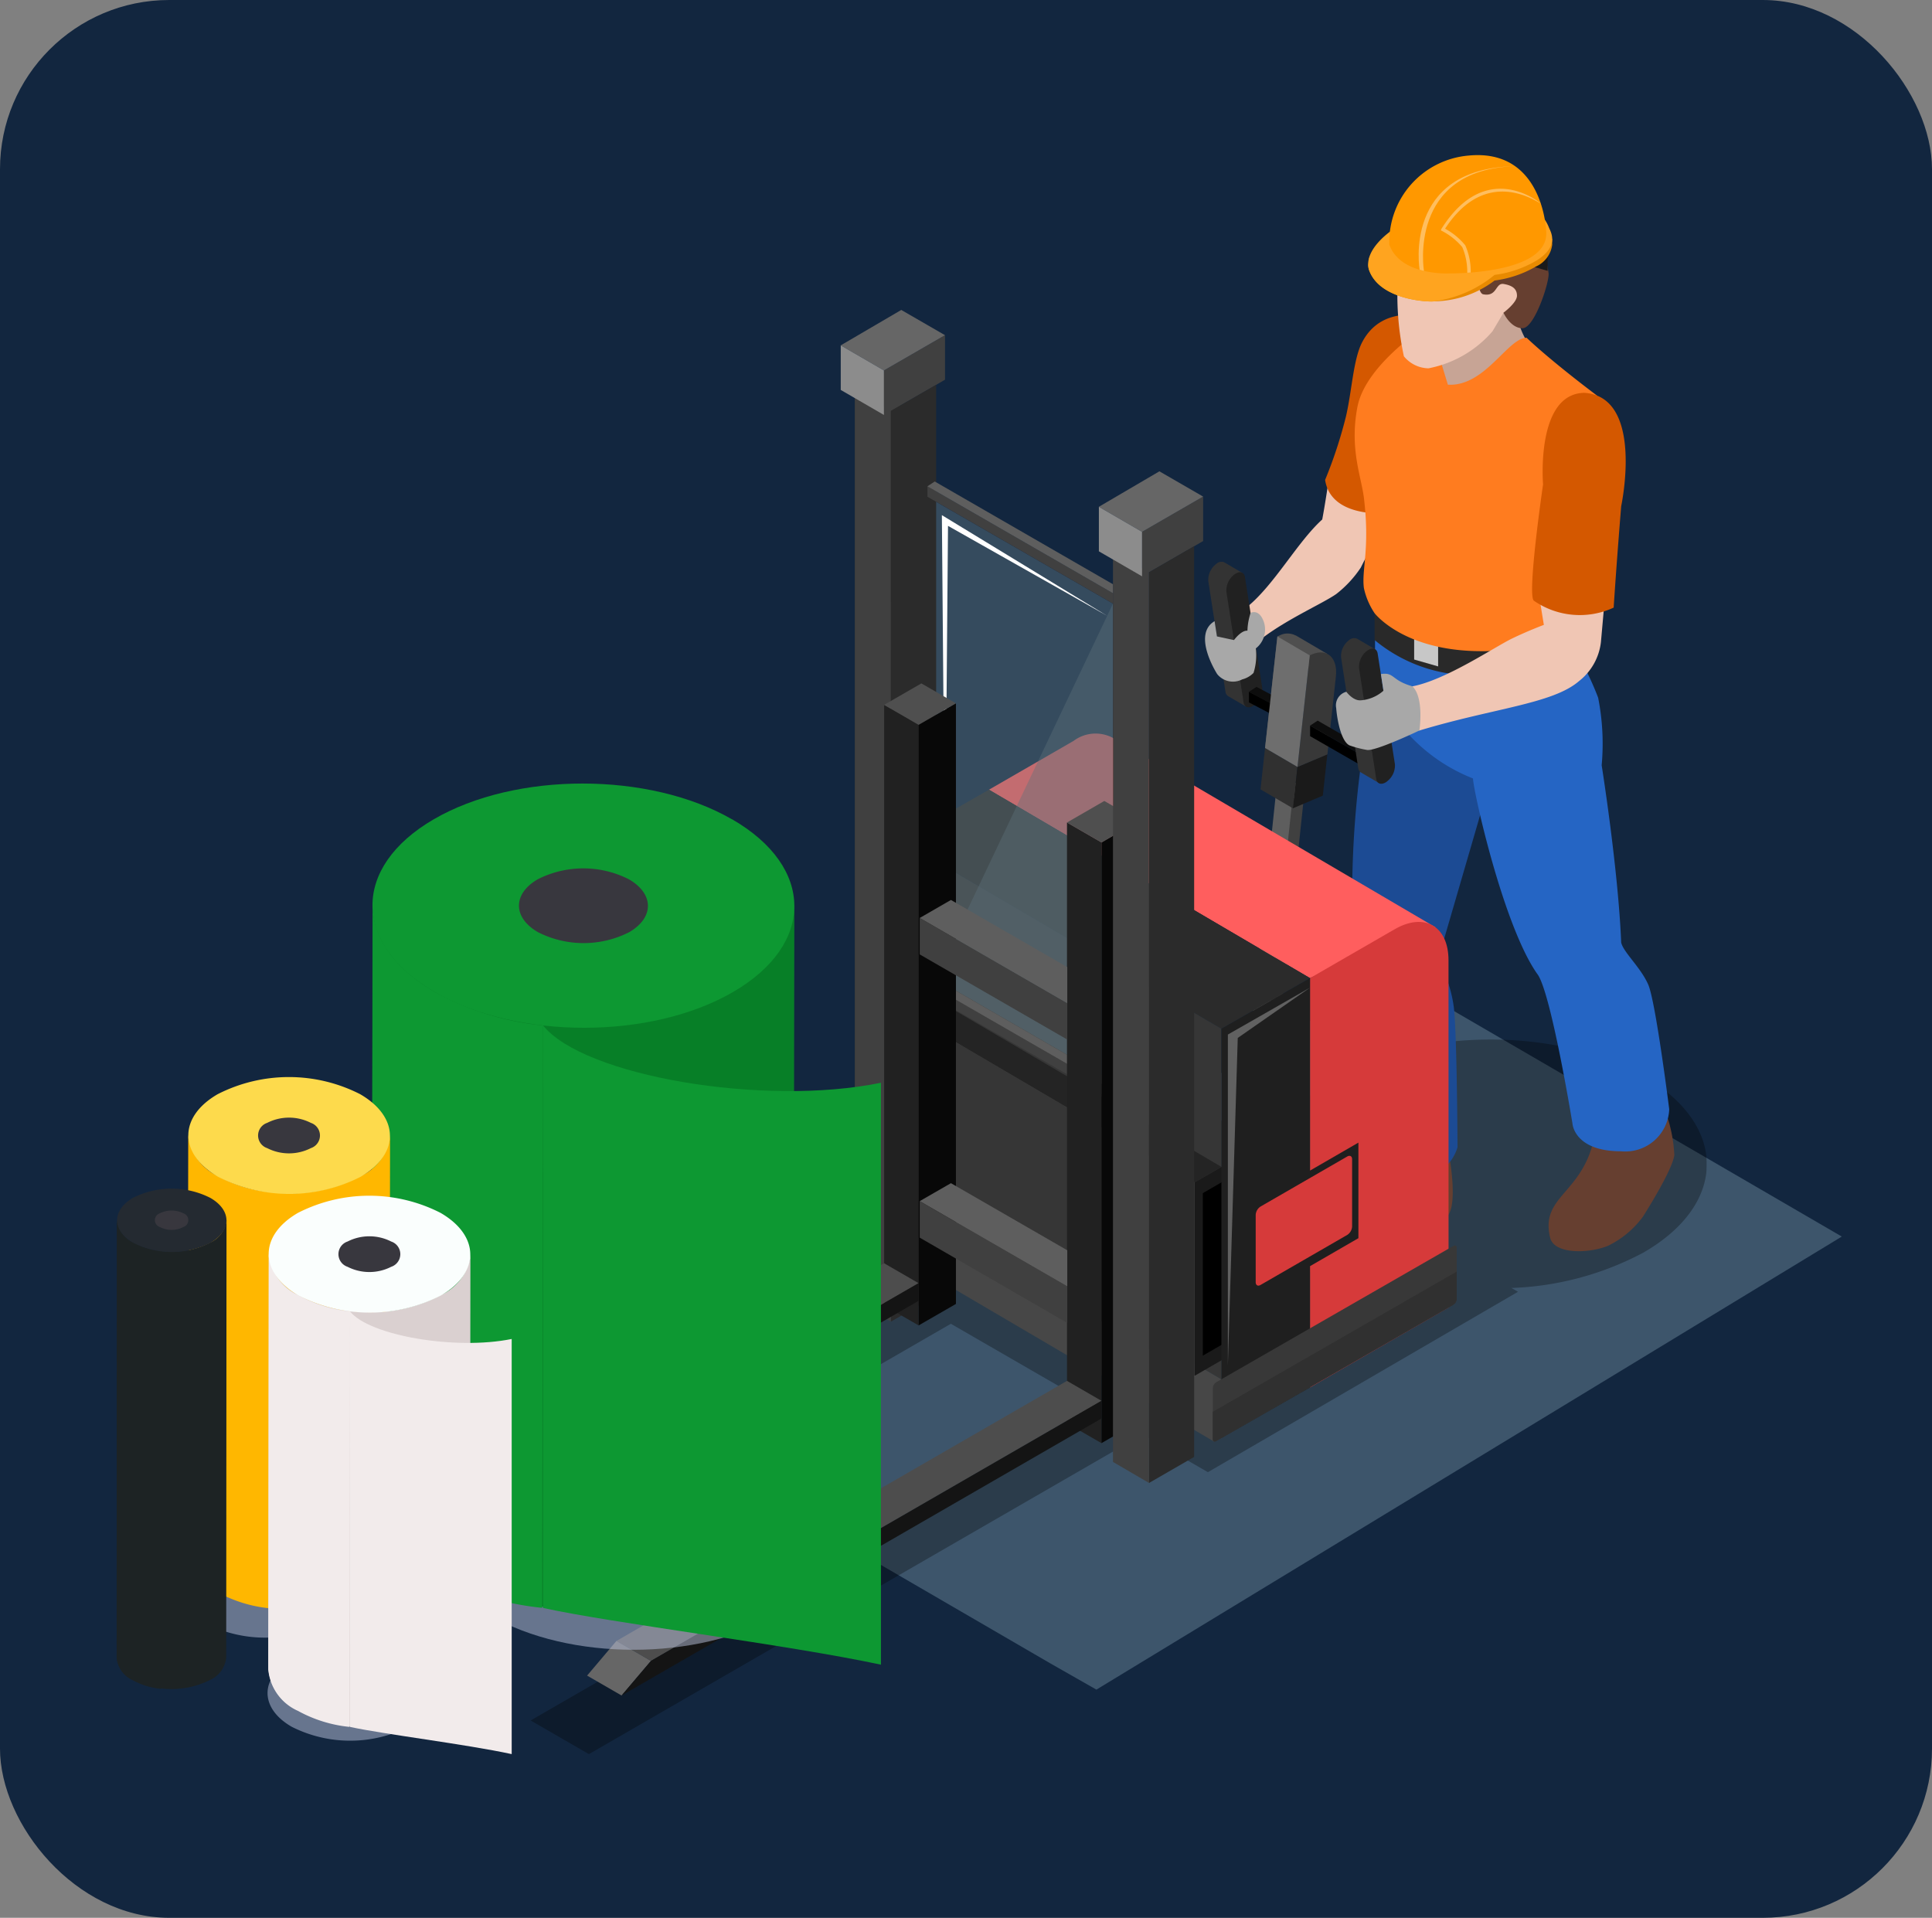<svg xmlns="http://www.w3.org/2000/svg" xmlns:xlink="http://www.w3.org/1999/xlink" width="137" height="136" viewBox="0 0 137 136">
  <rect x="0" y="0" width="137" height="136" fill="#808080" stroke="none"/>
  <defs>
    <clipPath id="clip-path">
      <rect id="Rectángulo_347656" data-name="Rectángulo 347656" width="97.058" height="113.391" fill="none"/>
    </clipPath>
    <clipPath id="clip-path-2">
      <rect id="Rectángulo_347655" data-name="Rectángulo 347655" width="97.057" height="113.39" fill="none"/>
    </clipPath>
    <clipPath id="clip-path-3">
      <rect id="Rectángulo_347652" data-name="Rectángulo 347652" width="97.058" height="50.673" fill="none"/>
    </clipPath>
    <clipPath id="clip-path-4">
      <rect id="Rectángulo_347653" data-name="Rectángulo 347653" width="12.636" height="41.147" fill="none"/>
    </clipPath>
    <clipPath id="clip-path-5">
      <rect id="Rectángulo_347654" data-name="Rectángulo 347654" width="12.636" height="33.872" fill="none"/>
    </clipPath>
  </defs>
  <g id="Grupo_1023225" data-name="Grupo 1023225" transform="translate(2450.273 9144)">
    <g id="Grupo_1014067" data-name="Grupo 1014067" transform="translate(-3418.273 -10402)">
      <g id="Grupo_958245" data-name="Grupo 958245">
        <rect id="Rectángulo_340365" data-name="Rectángulo 340365" width="137" height="136" rx="12" transform="translate(968 1258)" fill="#12263f"/>
      </g>
    </g>
    <g id="Grupo_1014101" data-name="Grupo 1014101" transform="translate(-3576 -12145)">
      <path id="Trazado_733043" data-name="Trazado 733043" d="M406.521,256.663,376.6,239.277l54.027-31.5,32,18.608L409.77,258.513Z" transform="translate(793.704 2862.305)" fill="#3d556b"/>
      <g id="Grupo_1014073" data-name="Grupo 1014073">
        <g id="Grupo_1014071" data-name="Grupo 1014071" transform="translate(1149.698 3012.001)">
          <g id="Grupo_1013957" data-name="Grupo 1013957" transform="translate(0 -0.001)" clip-path="url(#clip-path)">
            <g id="Grupo_1013956" data-name="Grupo 1013956" transform="translate(0.001 0.001)">
              <g id="Grupo_1013955" data-name="Grupo 1013955" clip-path="url(#clip-path-2)">
                <g id="Grupo_1013948" data-name="Grupo 1013948" transform="translate(-0.001 62.716)" opacity="0.3">
                  <g id="Grupo_1013947" data-name="Grupo 1013947">
                    <g id="Grupo_1013946" data-name="Grupo 1013946" clip-path="url(#clip-path-3)">
                      <path id="Trazado_732794" data-name="Trazado 732794" d="M4.132,78.424,0,76.037l39.321-22.7-4.772-2.754L56.538,37.79l9.946,5.742c.337-1.961,1.8-3.872,4.409-5.375,5.983-3.455,15.689-3.455,21.678,0s5.983,9.06,0,12.513A21.436,21.436,0,0,1,83.2,53.183l.473.27L61.683,66.246l-4.631-2.673L17.79,86.24l-4.133-2.386L52.919,61.187l-9.464-5.465Z" transform="translate(0 -35.565)"/>
                    </g>
                  </g>
                </g>
                <path id="Trazado_732795" data-name="Trazado 732795" d="M13.471,5.564a5.138,5.138,0,0,0,.936,3.728c.132.159-2.192,2.333-2.192,2.333l-4.047.8L7.1,8.616Z" transform="translate(70.119 4.247)" fill="#c7a495"/>
                <path id="Trazado_732796" data-name="Trazado 732796" d="M15.405,40.811c-1.786,3.634-4.872,4.347-5.1,5.371-.06.564-.344,1.908.506,2.538,2.061,1.123,4.594-1.04,4.594-1.04l1.9-1.83a7.759,7.759,0,0,0,3.144-1.01c.975-.776.122-4.9.122-4.9s-4.657.785-5.17.873" transform="translate(58.128 30.489)" fill="#663f30"/>
                <path id="Trazado_732797" data-name="Trazado 732797" d="M10.093,21.277a70.565,70.565,0,0,0-1.5,19.17c.2,2.522.055,13.952.055,13.952s.515,2.236,4.594,1.915a3.09,3.09,0,0,0,2.7-2.2s-.034-8.054-.263-9.939a9.5,9.5,0,0,0-1.118-3.354l4.2-14.434Z" transform="translate(63.44 16.242)" fill="#1c4b94"/>
                <path id="Trazado_732798" data-name="Trazado 732798" d="M4.611,40.069c-.742,4.416-3.945,4.416-3.2,7.482.28,1.159,2.677,1.143,4.093.571a6.7,6.7,0,0,0,2.476-2.056s2.1-3.276,2.236-4.386a10.393,10.393,0,0,0-.753-3.4s-4.312,1.686-4.849,1.786" transform="translate(84.541 29.225)" fill="#663f30"/>
                <path id="Trazado_732799" data-name="Trazado 732799" d="M1.51,19.243s5.738,3.426,9.928,2.095a14.2,14.2,0,0,0,3.763-1.67,20.358,20.358,0,0,1,2.13,4.119,16.816,16.816,0,0,1,.25,4.791s1.171,7.353,1.383,12.57c.157.693,1.388,1.765,1.919,2.984s1.488,8.836,1.488,8.836a3.115,3.115,0,0,1-3.407,2.984c-3.354,0-3.455-1.973-3.455-1.973S13.958,44.5,13,43.356C10.6,39.923,8.49,30.45,8.456,29.513a12.355,12.355,0,0,1-6.946-6.9Z" transform="translate(72.023 14.69)" fill="#2565c4"/>
                <path id="Trazado_732800" data-name="Trazado 732800" d="M18.878,18.443l.451,1.972s-.818,2.028-5.809,2.451a10.84,10.84,0,0,1-7.985-2.451V18.3L13.3,20.575Z" transform="translate(67.966 13.97)" fill="#292929"/>
                <path id="Trazado_732801" data-name="Trazado 732801" d="M10.8,21.012,12.5,21.5V19.819L10.8,19.332Z" transform="translate(65.507 14.757)" fill="#c7c7c7"/>
                <path id="Trazado_732802" data-name="Trazado 732802" d="M18.1,13.183s-.238,1.6-.427,2.592c-1.756,1.587-3.386,4.624-5.324,6.2.153.742.526,2.033,1.077,2.21,1.8-1.368,4.273-2.451,5.234-3.119a7.9,7.9,0,0,0,1.748-1.882,25.171,25.171,0,0,1,2.751-4.4l-5.059-1.6" transform="translate(52.116 10.063)" fill="#f0c6b4"/>
                <path id="Trazado_732803" data-name="Trazado 732803" d="M18.553,6.629S15.287,5.54,13.8,8.338c-.651,1.22-.739,3.5-1.171,5.322a32.119,32.119,0,0,1-1.472,4.472c.443,2.841,4.631,2.344,4.631,2.344Z" transform="translate(58.835 4.901)" fill="#d45800"/>
                <path id="Trazado_732804" data-name="Trazado 732804" d="M16.6,7.774c1.876,1.776,4.992,4.1,4.992,4.1L19.616,27.762A9.352,9.352,0,0,1,13.4,30c-5.541,0-7.583-2.7-7.583-2.7a5.159,5.159,0,0,1-.753-1.774c-.169-1.307.418-2.7.026-6.177-.141-1.6-1.077-3.569-.485-6.666s5.1-5.9,5.1-5.9l1.314,4.32c2.629.153,4.225-3.291,5.574-3.328" transform="translate(67.679 5.176)" fill="#ff7c1f"/>
                <path id="Trazado_732805" data-name="Trazado 732805" d="M19.078,16.524l.011-.011a.535.535,0,0,1,.557-.127v0l.007.005.044.021,1.256.735-.377.91h-.513l1.012,6.5a.907.907,0,0,1,0,.229h.093l.051,1.846-1.278-.746a.43.43,0,0,1-.192-.314L18.53,17.721a1.425,1.425,0,0,1,.548-1.2" transform="translate(43.178 12.482)" fill="#333"/>
                <path id="Trazado_732806" data-name="Trazado 732806" d="M19.862,26.194l.011-.011a1.435,1.435,0,0,0,.552-1.2L19.2,17.128c-.056-.383-.4-.469-.76-.19l-.014.011a1.423,1.423,0,0,0-.545,1.2L19.1,26c.06.381.4.469.764.19" transform="translate(45.111 12.805)" fill="#212121"/>
                <path id="Trazado_732807" data-name="Trazado 732807" d="M16.368,48.763l1.792-1.857L20.453,25.18l-1.658.573Z" transform="translate(47.74 19.222)" fill="#5e5e5e"/>
                <path id="Trazado_732808" data-name="Trazado 732808" d="M16.192,49.01l.9-.926,2.361-22.365-.831.28Z" transform="translate(49.055 19.633)" fill="#404040"/>
                <path id="Trazado_732809" data-name="Trazado 732809" d="M16.784,23.842l2.3,1.344-.323,2.933-2.3-1.342Z" transform="translate(48.95 18.201)" fill="#303030"/>
                <path id="Trazado_732810" data-name="Trazado 732810" d="M15.267,27.356l.873-7.912.169-.074a1.229,1.229,0,0,1,1.127.009l.005-.009,2.227,1.307-1.063,1.2-.656-.5-.557,5.086Z" transform="translate(50.467 14.686)" fill="#4f4f4f"/>
                <path id="Trazado_732811" data-name="Trazado 732811" d="M15.581,24.992l2.121-.9-.319,2.933-2.125.9Z" transform="translate(52.448 18.395)" fill="#1a1a1a"/>
                <path id="Trazado_732812" data-name="Trazado 732812" d="M15.774,20.21l.173-.076c1.076-.453,1.832.257,1.684,1.584l-.6,5.509-2.121.894Z" transform="translate(53.125 15.266)" fill="#383838"/>
                <path id="Trazado_732813" data-name="Trazado 732813" d="M17.37,21.582l1.834.956v.755l-1.834-.959Z" transform="translate(47.221 16.475)"/>
                <path id="Trazado_732814" data-name="Trazado 732814" d="M17.739,21.383l1.594.846v.654L17.2,21.733Z" transform="translate(47.388 16.324)" fill="#0d0d0d"/>
                <path id="Trazado_732815" data-name="Trazado 732815" d="M15.968,27.268l2.3,1.344.869-7.912-2.292-1.344Z" transform="translate(49.766 14.775)" fill="#6e6e6e"/>
                <path id="Trazado_732816" data-name="Trazado 732816" d="M13.012,22.94l5.181,2.975v.753l-5.181-2.977Z" transform="translate(55.917 17.512)"/>
                <path id="Trazado_732817" data-name="Trazado 732817" d="M13.548,22.741l4.645,2.68v.647l-5.181-2.977Z" transform="translate(55.918 17.36)" fill="#0d0d0d"/>
                <path id="Trazado_732818" data-name="Trazado 732818" d="M13.74,19.591l.011-.009a.538.538,0,0,1,.557-.125l.009,0a.323.323,0,0,0,.042.023l1.256.734-.376.91h-.513l1.012,6.505a.892.892,0,0,1,0,.227h.1l.049,1.846-1.277-.748a.405.405,0,0,1-.194-.312l-1.219-7.856a1.42,1.42,0,0,1,.547-1.2" transform="translate(57.926 14.826)" fill="#333"/>
                <path id="Trazado_732819" data-name="Trazado 732819" d="M14.529,29.263l.014-.012a1.424,1.424,0,0,0,.547-1.2L13.866,20.2c-.055-.383-.4-.469-.762-.192l-.014.011a1.436,1.436,0,0,0-.547,1.2l1.22,7.86c.06.383.4.464.765.189" transform="translate(59.854 15.149)" fill="#212121"/>
                <path id="Trazado_732820" data-name="Trazado 732820" d="M16.917,23.779a2.6,2.6,0,0,1,2.813-.192L42.572,37l-8.9,3.6L10.911,27.244Z" transform="translate(35.245 17.756)" fill="#ff5e5e"/>
                <path id="Trazado_732821" data-name="Trazado 732821" d="M22.237,25.519,45,38.881l-6.283,3.59L15.956,29.106Z" transform="translate(23.92 19.481)" fill="#2b2b2b"/>
                <path id="Trazado_732822" data-name="Trazado 732822" d="M20.129,41.707,42.892,54.97l-.517,4.419S19.635,46.033,19.59,46.012a.17.17,0,0,1-.071-.153V42.233c0-.153.478-.45.61-.526" transform="translate(19.746 31.839)" fill="#474747"/>
                <path id="Trazado_732823" data-name="Trazado 732823" d="M19.519,52.408,42.281,65.773V40.918L19.519,27.553Z" transform="translate(20.357 21.034)" fill="#363636"/>
                <path id="Trazado_732824" data-name="Trazado 732824" d="M42.281,47.567l1.892-1.1L21.413,33.112l-1.894,1.093Z" transform="translate(18.463 25.278)" fill="#242424"/>
                <path id="Trazado_732825" data-name="Trazado 732825" d="M18.557,55.921l3.589-2.072V40.135l-3.589,2.072Z" transform="translate(42.188 30.639)" fill="#1a1a1a"/>
                <path id="Trazado_732826" data-name="Trazado 732826" d="M18.557,54.023l3.014-1.74V40.755L18.557,42.5Z" transform="translate(42.762 31.112)"/>
                <path id="Trazado_732827" data-name="Trazado 732827" d="M20.209,58.179l-9.826,5.671V34.821l6-3.463c2.111-1.217,3.821-.233,3.821,2.2Z" transform="translate(58.539 23.54)" fill="#d63a3a"/>
                <path id="Trazado_732828" data-name="Trazado 732828" d="M20.293,33.1V46.745l3.432-1.984v6.777l-3.432,1.984v8.6l-6.283,3.589V36.687Z" transform="translate(48.629 25.266)" fill="#1f1f1f"/>
                <path id="Trazado_732829" data-name="Trazado 732829" d="M21.782,33.479l-5.123,3.567-.7,23.219V36.805Z" transform="translate(47.139 25.558)" fill="#616161"/>
                <path id="Trazado_732830" data-name="Trazado 732830" d="M14.6,49.4l6.151-3.55a.756.756,0,0,0,.342-.593V40.483c0-.217-.153-.3-.342-.194L14.6,43.839a.759.759,0,0,0-.344.594V49.2c0,.222.155.31.344.2" transform="translate(50.814 30.721)" fill="#d63a3a"/>
                <path id="Trazado_732831" data-name="Trazado 732831" d="M10.293,53.55,27.116,43.88c.13-.078.236-.016.236.134v3.624a.524.524,0,0,1-.236.411L10.293,57.721c-.132.078-.238.014-.238-.138v-3.62a.528.528,0,0,1,.238-.413" transform="translate(51.974 33.472)" fill="#383838"/>
                <path id="Trazado_732832" data-name="Trazado 732832" d="M27.354,44.9v1.943a.529.529,0,0,1-.236.409L10.295,56.92c-.132.078-.24.014-.24-.138v-1.94Z" transform="translate(51.972 34.273)" fill="#303030"/>
                <path id="Trazado_732833" data-name="Trazado 732833" d="M20.592,47.445,43.355,60.808V47.094L20.592,33.732Z" transform="translate(17.39 25.751)" fill="#363636"/>
                <g id="Grupo_1013951" data-name="Grupo 1013951" transform="translate(42.315 24.528)" opacity="0.4">
                  <g id="Grupo_1013950" data-name="Grupo 1013950">
                    <g id="Grupo_1013949" data-name="Grupo 1013949" clip-path="url(#clip-path-4)">
                      <path id="Trazado_732834" data-name="Trazado 732834" d="M23.878,47.771l12.635,7.286V21.186L23.878,13.91Z" transform="translate(-23.878 -13.91)" fill="#69818c"/>
                    </g>
                  </g>
                </g>
                <path id="Trazado_732835" data-name="Trazado 732835" d="M35.834,21.62,24.111,14.478l.222,26.36.213-25.6Z" transform="translate(18.706 11.052)" fill="#fff"/>
                <g id="Grupo_1013954" data-name="Grupo 1013954" transform="translate(42.315 31.804)" opacity="0.4">
                  <g id="Grupo_1013953" data-name="Grupo 1013953">
                    <g id="Grupo_1013952" data-name="Grupo 1013952" clip-path="url(#clip-path-5)">
                      <path id="Trazado_732836" data-name="Trazado 732836" d="M23.878,44.621l12.635,7.286V18.036Z" transform="translate(-23.878 -18.036)" fill="#5c717a"/>
                    </g>
                  </g>
                </g>
                <path id="Trazado_732837" data-name="Trazado 732837" d="M23.878,33.306l13.16,7.581v.742l-13.16-7.581Z" transform="translate(17.913 25.426)" fill="#404040"/>
                <path id="Trazado_732838" data-name="Trazado 732838" d="M24.4,33.112,37.037,40.4v.637L23.878,33.454Z" transform="translate(17.913 25.277)" fill="#5e5e5e"/>
                <path id="Trazado_732839" data-name="Trazado 732839" d="M32.439,10.243l3.206-1.85V72.97l-3.206,1.853Z" transform="translate(4.209 6.407)" fill="#2b2b2b"/>
                <path id="Trazado_732840" data-name="Trazado 732840" d="M32.809,9.442l2.553,1.49v64.58l-2.553-1.49Z" transform="translate(3.839 7.207)" fill="#404040"/>
                <path id="Trazado_732841" data-name="Trazado 732841" d="M30.633,9.741l4.331-2.5V10.4l-4.331,2.5Z" transform="translate(8.075 5.527)" fill="#404040"/>
                <path id="Trazado_732842" data-name="Trazado 732842" d="M30.633,8.738l3.061,1.778,4.331-2.5-3.1-1.79Z" transform="translate(5.013 4.752)" fill="#666"/>
                <path id="Trazado_732843" data-name="Trazado 732843" d="M33.089,7.651,36.15,9.428v3.157l-3.061-1.774Z" transform="translate(2.557 5.84)" fill="#8c8c8c"/>
                <path id="Trazado_732844" data-name="Trazado 732844" d="M30.99,11.088,34.2,9.237V73.819l-3.206,1.85Z" transform="translate(8.212 7.051)" fill="#2b2b2b"/>
                <path id="Trazado_732845" data-name="Trazado 732845" d="M24.339,26.839l2.448,1.414v42.6l-2.448-1.414Z" transform="translate(27.35 20.488)" fill="#212121"/>
                <path id="Trazado_732846" data-name="Trazado 732846" d="M26.788,69.15,58.734,50.707l-2.446-1.414L24.34,67.736Z" transform="translate(-4.598 37.63)" fill="#4d4d4d"/>
                <path id="Trazado_732847" data-name="Trazado 732847" d="M22.841,28.3l2.643-1.531v42.6L22.841,70.9Z" transform="translate(31.295 20.438)" fill="#080808"/>
                <path id="Trazado_732848" data-name="Trazado 732848" d="M42.456,62.209,44.9,63.62l2.083-2.455-2.448-1.414Z" transform="translate(-24.796 45.614)" fill="#666"/>
                <path id="Trazado_732849" data-name="Trazado 732849" d="M24.34,70.992,58.369,51.346V50.094L26.422,68.538Z" transform="translate(-4.232 38.242)" fill="#141414"/>
                <path id="Trazado_732850" data-name="Trazado 732850" d="M22.84,27.5l2.448,1.414,2.643-1.531-2.444-1.411Z" transform="translate(28.849 19.827)" fill="#4f4f4f"/>
                <path id="Trazado_732851" data-name="Trazado 732851" d="M22.429,15.931l2.555,1.492V82l-2.555-1.49Z" transform="translate(32.522 12.161)" fill="#404040"/>
                <path id="Trazado_732852" data-name="Trazado 732852" d="M20.253,16.231l4.331-2.5v3.155l-4.331,2.5Z" transform="translate(36.759 10.482)" fill="#404040"/>
                <path id="Trazado_732853" data-name="Trazado 732853" d="M20.253,15.231l3.061,1.776,4.331-2.5-3.1-1.792Z" transform="translate(33.697 9.707)" fill="#666"/>
                <path id="Trazado_732854" data-name="Trazado 732854" d="M22.709,14.142l3.061,1.776v3.155L22.709,17.3Z" transform="translate(31.241 10.796)" fill="#8c8c8c"/>
                <path id="Trazado_732855" data-name="Trazado 732855" d="M20.611,17.579l3.2-1.852V80.31l-3.2,1.848Z" transform="translate(36.895 12.005)" fill="#2b2b2b"/>
                <path id="Trazado_732856" data-name="Trazado 732856" d="M31.7,22.108l2.444,1.413V66.114L31.7,64.7Z" transform="translate(7.024 16.877)" fill="#212121"/>
                <path id="Trazado_732857" data-name="Trazado 732857" d="M34.14,64.419,66.087,45.975l-2.444-1.413L31.7,63.007Z" transform="translate(-24.923 34.019)" fill="#4d4d4d"/>
                <path id="Trazado_732858" data-name="Trazado 732858" d="M30.2,23.569l2.647-1.525V64.638L30.2,66.163Z" transform="translate(10.968 16.828)" fill="#080808"/>
                <path id="Trazado_732859" data-name="Trazado 732859" d="M49.813,57.476l2.448,1.414,2.081-2.456L51.9,55.022Z" transform="translate(-45.125 42.004)" fill="#666"/>
                <path id="Trazado_732860" data-name="Trazado 732860" d="M31.7,66.264l34.029-19.65v-1.25L33.779,63.807Z" transform="translate(-24.561 34.631)" fill="#141414"/>
                <path id="Trazado_732861" data-name="Trazado 732861" d="M30.195,22.768l2.444,1.413,2.647-1.525-2.448-1.411Z" transform="translate(8.525 16.217)" fill="#4f4f4f"/>
                <path id="Trazado_732862" data-name="Trazado 732862" d="M25.716,30.677l10.462,6.041V39.3L25.716,33.263Z" transform="translate(15.531 23.418)" fill="#404040"/>
                <path id="Trazado_732863" data-name="Trazado 732863" d="M27.929,29.953l8.249,4.761v2.555L25.716,31.23Z" transform="translate(15.531 22.866)" fill="#5e5e5e"/>
                <path id="Trazado_732864" data-name="Trazado 732864" d="M25.716,42.066l10.462,6.041V50.7L25.716,44.653Z" transform="translate(15.531 32.113)" fill="#404040"/>
                <path id="Trazado_732865" data-name="Trazado 732865" d="M27.929,41.342,36.178,46.1v2.555l-10.462-6.04Z" transform="translate(15.531 31.561)" fill="#5e5e5e"/>
                <path id="Trazado_732866" data-name="Trazado 732866" d="M23.878,13.319,37.038,20.9v.737l-13.16-7.581Z" transform="translate(17.913 10.167)" fill="#404040"/>
                <path id="Trazado_732867" data-name="Trazado 732867" d="M24.4,13.125l12.635,7.286v.637L23.878,13.467Z" transform="translate(17.913 10.019)" fill="#5e5e5e"/>
                <path id="Trazado_732868" data-name="Trazado 732868" d="M7.747,3.776s-.684,2.9-.638,3.139.365.346.55.5a20.632,20.632,0,0,0,.407,5.856,2.309,2.309,0,0,0,1.741.852,7.976,7.976,0,0,0,4.544-2.627c.416-.7.781-1.314.781-1.314l1.882-.39L16.2,4.144,11.51,1.305Z" transform="translate(67.513 0.995)" fill="#f0c6b4"/>
                <path id="Trazado_732869" data-name="Trazado 732869" d="M14.9,11.712c-.854,0-1.349-1.1-1.349-1.1s.958-.709.958-1.206-.335-.727-.94-.832-.444.94-1.474.727c-.39-.143-.354-1.421-.354-1.421s-1.1-.5-1.316-.995A2.273,2.273,0,0,1,10.611,5.5a4.355,4.355,0,0,1-3.269.176c-1.705-.64-.776-3.216-.279-3.606s4.682-2.252,5.179-.76c3.336.143,4.44,5.892,4.509,6.5s-.995,3.9-1.846,3.9" transform="translate(69.089 0.564)" fill="#663f30"/>
                <path id="Trazado_732870" data-name="Trazado 732870" d="M13.09,17.412l.427,2.608s-1.035.383-2.236.958-4.714,2.955-7.084,3.4c-.24.279-.146,3.045.494,3.135,5.223-1.582,9.448-1.89,11.312-3.5a4.1,4.1,0,0,0,1.561-2.77c.116-1.3.319-3.567.319-3.567Z" transform="translate(71.987 13.292)" fill="#f0c6b4"/>
                <path id="Trazado_732871" data-name="Trazado 732871" d="M6.968,9.559c4.276.286,2.61,8.039,2.61,8.039s-.321,3.89-.533,7.193A5.72,5.72,0,0,1,3.4,24.31c-.534-.266.638-8.255.638-8.255S3.5,9.612,6.968,9.559" transform="translate(81.41 7.297)" fill="#d45800"/>
                <path id="Trazado_732872" data-name="Trazado 732872" d="M17.421,24.881s.358-2.312-.494-3.134c-1.518-.429-1.261-1.017-2.233-.868l.18,1.181a2.721,2.721,0,0,1-1.631.682c-.541.026-1-.608-1-.608a.994.994,0,0,0-.721,1.152c.079.986.391,2.4.95,2.652a7.362,7.362,0,0,0,1.194.314c.524.171,3.756-1.372,3.756-1.372" transform="translate(59.256 15.921)" fill="#a8a8a8"/>
                <path id="Trazado_732873" data-name="Trazado 732873" d="M17.994,18.436s.587-.339.935.619a1.7,1.7,0,0,1-.58,1.91c-.691,0-.593-.986-.566-1.487a4.584,4.584,0,0,1,.212-1.042" transform="translate(46.713 14.029)" fill="#a8a8a8"/>
                <path id="Trazado_732874" data-name="Trazado 732874" d="M18.8,18.743l.168,1.079,1.206.259s.868-1.192,1.316-.384a4.185,4.185,0,0,1,.072,2.714,1.739,1.739,0,0,1-.8.458,1.437,1.437,0,0,1-1.776-.374s-1.809-2.8-.187-3.753" transform="translate(43.355 14.308)" fill="#a8a8a8"/>
                <path id="Trazado_732875" data-name="Trazado 732875" d="M6.4,5.037l1.43.416V4.064l-.861-.455Z" transform="translate(77.942 2.754)" fill="#1a1a1a"/>
                <path id="Trazado_732876" data-name="Trazado 732876" d="M6.282,5.351a3.383,3.383,0,0,1,1.651-1.6L18.342,2.57a2.567,2.567,0,0,1,.7,1.03,3.019,3.019,0,0,1,.155.369h.065l0,.434a1.963,1.963,0,0,1-1.152,1.536,7.8,7.8,0,0,1-2.933.993,7.241,7.241,0,0,1-4.319,1.476c-.222.048-3.869-.032-4.6-2.28a1.517,1.517,0,0,1-.042-.261h0Z" transform="translate(66.832 1.961)" fill="#e88a00"/>
                <path id="Trazado_732877" data-name="Trazado 732877" d="M18.343,2.34a2.615,2.615,0,0,1,.7,1.035c.171.369.705,1.347-.931,2.338a7.831,7.831,0,0,1-2.934.995,8.5,8.5,0,0,1-4.319,1.878c-.222.046-3.869-.034-4.6-2.28C5.889,4.86,7.933,3.52,7.933,3.52Z" transform="translate(66.831 1.786)" fill="#ffa41f"/>
                <path id="Trazado_732878" data-name="Trazado 732878" d="M17.58,5.339c-.009-.148-.28-5.807-5.486-5.308A6.144,6.144,0,0,0,6.462,6.343c.785,2.229,4.248,2.046,4.248,2.046s7.221.1,6.87-3.049" transform="translate(68.084 -0.001)" fill="#ff9800"/>
                <path id="Trazado_732879" data-name="Trazado 732879" d="M8.786,7.292A4.58,4.58,0,0,0,8.4,5.363,4.828,4.828,0,0,0,6.969,4.185C9.934-.363,13.549,2.351,13.758,2.4c0,0-3.853-3.3-7.055,1.808l-.03.1.092.046A4.7,4.7,0,0,1,8.188,5.493,4.506,4.506,0,0,1,8.54,7.309Z" transform="translate(71.532 1.032)" fill="#ffbe5e"/>
                <path id="Trazado_732880" data-name="Trazado 732880" d="M14.546.445C6.895.688,8.083,7.871,8.083,7.871L7.778,7.79S6.53.595,14.546.445" transform="translate(68.918 0.339)" fill="#ffbe5e"/>
              </g>
            </g>
          </g>
        </g>
        <g id="Grupo_1014072" data-name="Grupo 1014072" transform="translate(1133.996 3056.564)">
          <path id="Trazado_727147" data-name="Trazado 727147" d="M351.8,154.093c5.614,3.244,5.614,8.5,0,11.733s-14.714,3.244-20.328,0-5.614-8.5,0-11.733S346.186,150.849,351.8,154.093Z" transform="translate(-304.973 -106.826)" fill="#bcc5df" opacity="0.5"/>
          <g id="Grupo_1011266" data-name="Grupo 1011266" transform="translate(18.084 0)">
            <g id="Grupo_1011265" data-name="Grupo 1011265">
              <path id="Trazado_727148" data-name="Trazado 727148" d="M353.245,117.284l-.063,41.3c0,2.2-1.454,4.4-4.35,6.077-5.824,3.381-15.282,3.381-21.149,0-2.949-1.706-4.423-3.939-4.413-6.172l.063-41.287c0,2.222,1.475,4.455,4.413,6.151a19.857,19.857,0,0,0,7.4,2.338c.148.021.306.032.453.053,4.676.5,9.679-.295,13.281-2.391,2.9-1.685,4.339-3.876,4.35-6.088Z" transform="translate(-323.27 -108.661)" fill="#077f27"/>
              <g id="Grupo_1011264" data-name="Grupo 1011264" transform="translate(0.011)">
                <g id="Grupo_1011263" data-name="Grupo 1011263" transform="translate(0 8.613)">
                  <path id="Trazado_727149" data-name="Trazado 727149" d="M335.424,125.812l-.063,41.3a20.207,20.207,0,0,1-7.668-2.37c-2.949-1.706-4.424-3.939-4.413-6.172l.063-41.3c0,2.233,1.464,4.466,4.413,6.172a19.9,19.9,0,0,0,7.668,2.37Z" transform="translate(-323.28 -117.27)" fill="#0d9832"/>
                </g>
                <path id="Trazado_727150" data-name="Trazado 727150" d="M348.829,111.628c5.856,3.381,5.888,8.868.063,12.249s-15.282,3.381-21.149,0-5.888-8.868-.074-12.249,15.282-3.381,21.149,0Z" transform="translate(-323.277 -109.092)" fill="#0d9832"/>
                <path id="Trazado_727151" data-name="Trazado 727151" d="M340.984,115.579c1.79,1.032,1.8,2.717.021,3.75a7.14,7.14,0,0,1-6.467,0c-1.791-1.032-1.8-2.717-.021-3.75A7.14,7.14,0,0,1,340.984,115.579Z" transform="translate(-322.752 -108.788)" fill="#38373e"/>
              </g>
            </g>
            <path id="Trazado_727152" data-name="Trazado 727152" d="M334.81,125.38v41.308c4.919,1.085,17.157,2.57,23.961,4.023V129.445c-8.31,1.706-21.086-.474-23.961-4.065Z" transform="translate(-322.656 -108.226)" fill="#0d9832"/>
          </g>
          <g id="Grupo_1011277" data-name="Grupo 1011277" transform="translate(0 20.815)">
            <path id="Trazado_727153" data-name="Trazado 727153" d="M320.516,161.17c2.286,1.316,2.286,3.465,0,4.782a9.192,9.192,0,0,1-8.289,0c-2.285-1.317-2.285-3.465,0-4.782A9.192,9.192,0,0,1,320.516,161.17Z" transform="translate(-305.865 -127.187)" fill="#bcc5df" opacity="0.5"/>
            <path id="Trazado_727154" data-name="Trazado 727154" d="M326.265,168.11c2.286,1.317,2.286,3.465,0,4.782a9.191,9.191,0,0,1-8.289,0c-2.285-1.316-2.285-3.465,0-4.782A9.191,9.191,0,0,1,326.265,168.11Z" transform="translate(-305.559 -126.818)" fill="#bcc5df" opacity="0.5"/>
            <g id="Grupo_1011269" data-name="Grupo 1011269" transform="translate(5.055)">
              <path id="Trazado_727155" data-name="Trazado 727155" d="M325.234,132.772,325.2,162.23a3.541,3.541,0,0,1-2.075,2.907,11.114,11.114,0,0,1-10.111,0,3.554,3.554,0,0,1-2.106-2.949l.032-29.448a3.583,3.583,0,0,0,2.107,2.938,9.5,9.5,0,0,0,3.539,1.116c.074,0,.148.021.221.021a10.811,10.811,0,0,0,6.351-1.148,3.541,3.541,0,0,0,2.075-2.907Z" transform="translate(-310.899 -128.648)" fill="#ffb700"/>
              <g id="Grupo_1011268" data-name="Grupo 1011268">
                <g id="Grupo_1011267" data-name="Grupo 1011267" transform="translate(0 4.123)">
                  <path id="Trazado_727156" data-name="Trazado 727156" d="M316.7,136.857l-.031,29.459a9.528,9.528,0,0,1-3.665-1.138,3.555,3.555,0,0,1-2.107-2.949l.032-29.459a3.6,3.6,0,0,0,2.106,2.949,9.718,9.718,0,0,0,3.665,1.138Z" transform="translate(-310.9 -132.77)" fill="#ffb700"/>
                </g>
                <path id="Trazado_727157" data-name="Trazado 727157" d="M323.116,130.071c2.8,1.622,2.812,4.245.032,5.856a11.114,11.114,0,0,1-10.111,0c-2.8-1.622-2.812-4.245-.031-5.856A11.113,11.113,0,0,1,323.116,130.071Z" transform="translate(-310.898 -128.855)" fill="#fdda4c"/>
                <path id="Trazado_727158" data-name="Trazado 727158" d="M319.369,131.959a.944.944,0,0,1,0,1.79,3.414,3.414,0,0,1-3.1,0,.944.944,0,0,1,0-1.79A3.413,3.413,0,0,1,319.369,131.959Z" transform="translate(-310.648 -128.71)" fill="#38373e"/>
              </g>
            </g>
            <g id="Grupo_1011272" data-name="Grupo 1011272" transform="translate(0 7.912)">
              <path id="Trazado_727159" data-name="Trazado 727159" d="M313.893,138.48l-.021,31.028a1.942,1.942,0,0,1-1.127,1.58,6.068,6.068,0,0,1-5.487,0,1.942,1.942,0,0,1-1.148-1.6l.021-31.018a1.942,1.942,0,0,0,1.148,1.6,5.322,5.322,0,0,0,1.917.611.433.433,0,0,1,.116.01,5.862,5.862,0,0,0,3.444-.621,1.928,1.928,0,0,0,1.127-1.58Z" transform="translate(-306.1 -136.256)" fill="#1d2324"/>
              <g id="Grupo_1011271" data-name="Grupo 1011271">
                <g id="Grupo_1011270" data-name="Grupo 1011270" transform="translate(0 2.235)">
                  <path id="Trazado_727160" data-name="Trazado 727160" d="M309.26,140.7l-.021,31.028a5.246,5.246,0,0,1-1.991-.611,1.942,1.942,0,0,1-1.148-1.6l.021-31.028a1.942,1.942,0,0,0,1.148,1.6,5.245,5.245,0,0,0,1.991.611Z" transform="translate(-306.1 -138.49)" fill="#1d2324"/>
                </g>
                <path id="Trazado_727161" data-name="Trazado 727161" d="M312.744,137.023c1.517.874,1.527,2.3.021,3.181a6.069,6.069,0,0,1-5.488,0c-1.517-.874-1.527-2.3-.021-3.181A6.068,6.068,0,0,1,312.744,137.023Z" transform="translate(-306.098 -136.367)" fill="#242a31"/>
                <path id="Trazado_727162" data-name="Trazado 727162" d="M310.7,138.04a.511.511,0,0,1,0,.969,1.81,1.81,0,0,1-1.675,0,.511.511,0,0,1,0-.969A1.874,1.874,0,0,1,310.7,138.04Z" transform="translate(-305.963 -136.289)" fill="#38373e"/>
              </g>
            </g>
            <g id="Grupo_1011276" data-name="Grupo 1011276" transform="translate(10.753 8.415)">
              <g id="Grupo_1011275" data-name="Grupo 1011275">
                <path id="Trazado_727163" data-name="Trazado 727163" d="M330.644,140.772l-.031,29.459a3.541,3.541,0,0,1-2.075,2.907,11.113,11.113,0,0,1-10.111,0,3.555,3.555,0,0,1-2.107-2.949l.032-29.448a3.583,3.583,0,0,0,2.107,2.939A9.5,9.5,0,0,0,322,144.795c.074,0,.147.021.221.021a10.809,10.809,0,0,0,6.351-1.148,3.541,3.541,0,0,0,2.075-2.907Z" transform="translate(-316.309 -136.638)" fill="#dad0d0"/>
                <g id="Grupo_1011274" data-name="Grupo 1011274">
                  <g id="Grupo_1011273" data-name="Grupo 1011273" transform="translate(0 4.123)">
                    <path id="Trazado_727164" data-name="Trazado 727164" d="M322.113,144.847l-.032,29.459a9.532,9.532,0,0,1-3.665-1.138,3.554,3.554,0,0,1-2.106-2.949l.032-29.459a3.6,3.6,0,0,0,2.107,2.949,9.712,9.712,0,0,0,3.665,1.138Z" transform="translate(-316.31 -140.76)" fill="#f2ebeb"/>
                  </g>
                  <path id="Trazado_727165" data-name="Trazado 727165" d="M328.526,138.061c2.8,1.622,2.812,4.245.031,5.856a11.113,11.113,0,0,1-10.111,0c-2.8-1.622-2.812-4.245-.032-5.856A11.114,11.114,0,0,1,328.526,138.061Z" transform="translate(-316.308 -136.845)" fill="#fafefd"/>
                  <path id="Trazado_727166" data-name="Trazado 727166" d="M324.779,139.949a.944.944,0,0,1,0,1.79,3.413,3.413,0,0,1-3.1,0,.944.944,0,0,1,0-1.79A3.414,3.414,0,0,1,324.779,139.949Z" transform="translate(-316.058 -136.7)" fill="#38373e"/>
                </g>
              </g>
              <path id="Trazado_727167" data-name="Trazado 727167" d="M321.82,144.64V174.1c2.359.516,8.2,1.222,11.459,1.927V146.588C329.308,147.4,323.189,146.357,321.82,144.64Z" transform="translate(-316.016 -136.43)" fill="#f2ebeb"/>
            </g>
          </g>
        </g>
      </g>
    </g>
  </g>
</svg>
